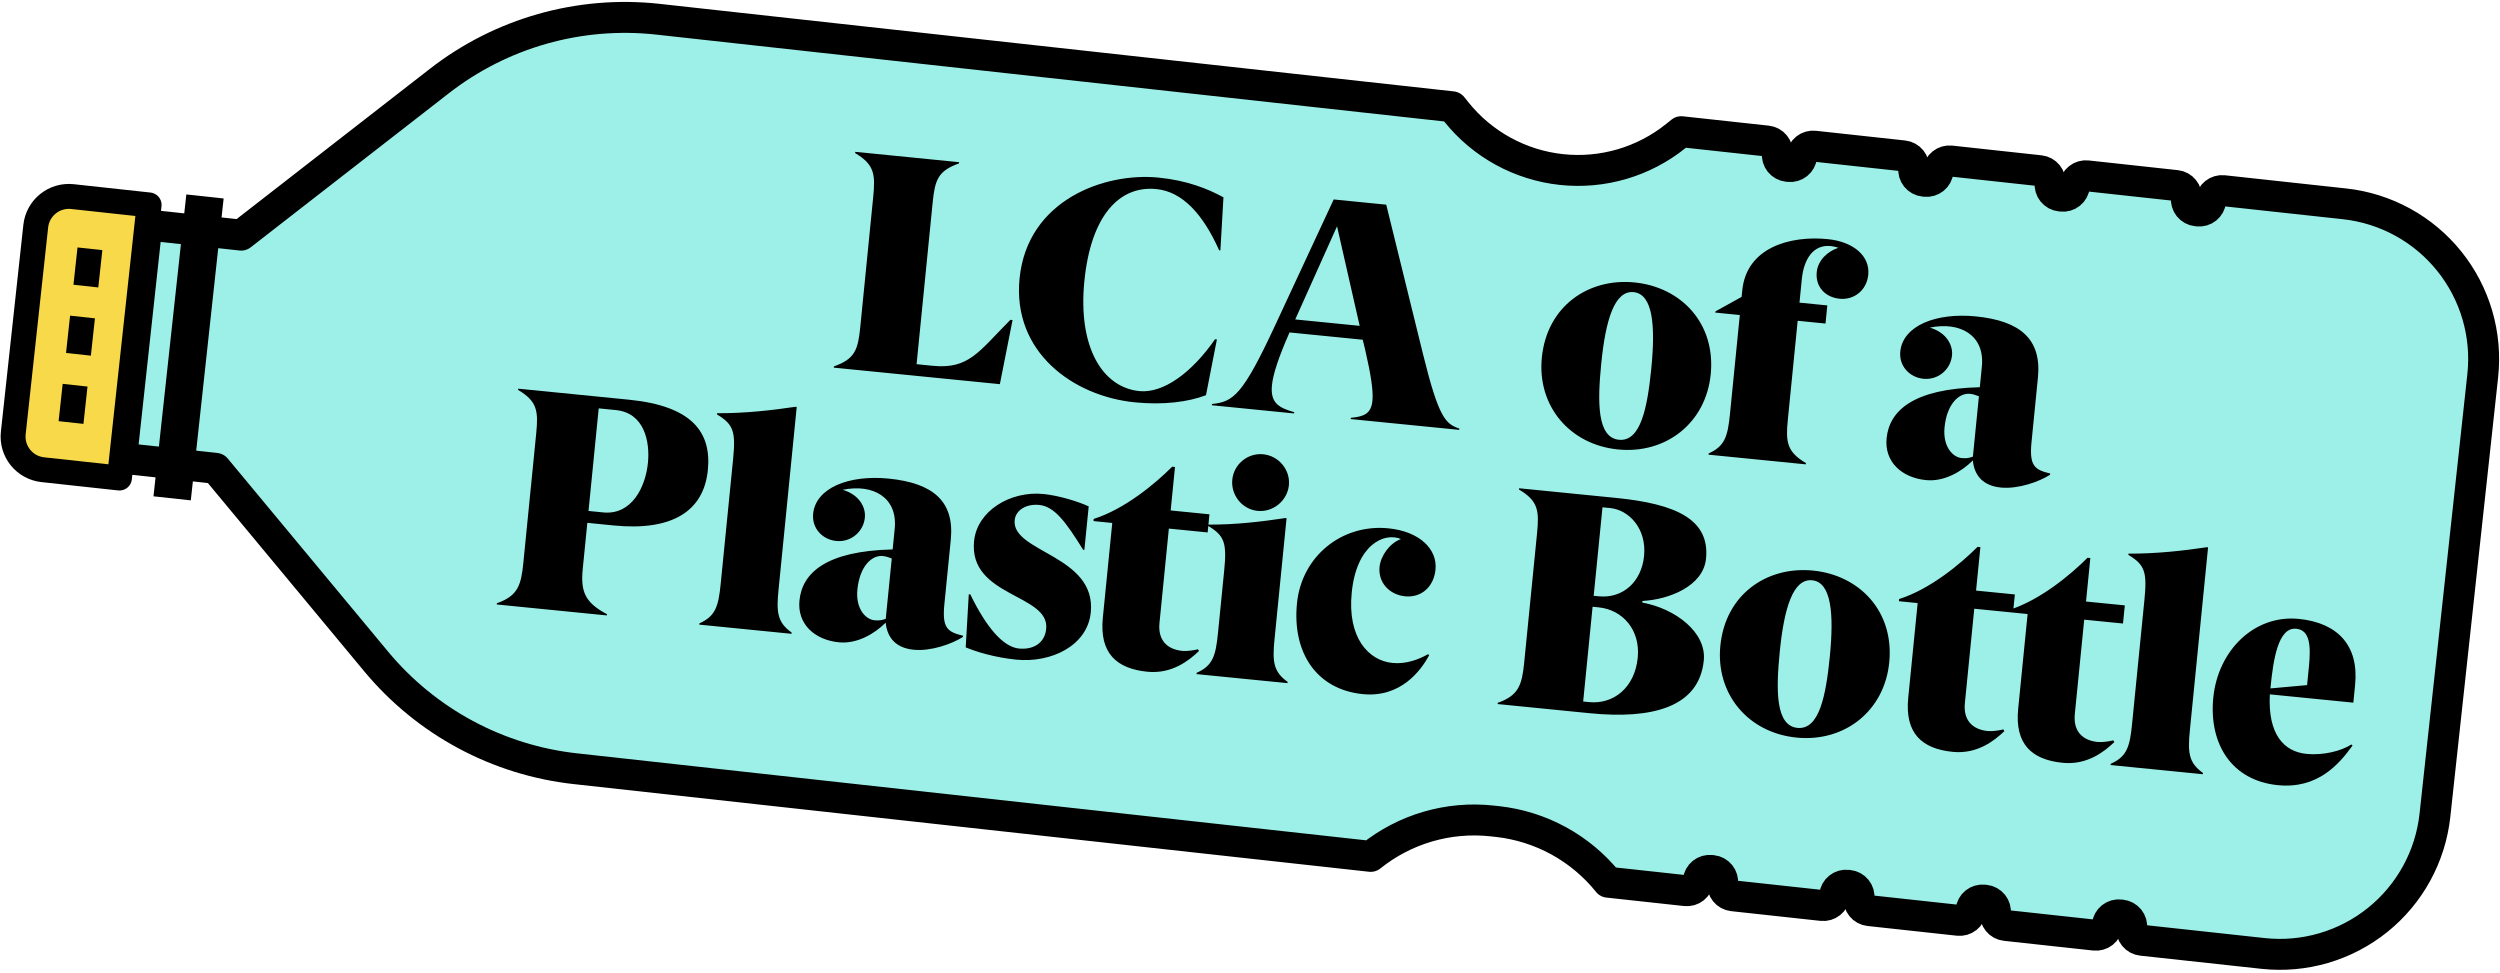 <svg width="524" height="204" viewBox="0 0 524 204" fill="none" xmlns="http://www.w3.org/2000/svg">
<path d="M337.045 184.91L353.329 186.681C353.641 186.715 353.958 186.687 354.259 186.599C354.561 186.511 354.843 186.364 355.088 186.167C355.333 185.97 355.537 185.727 355.688 185.451C355.839 185.175 355.934 184.873 355.968 184.56C356.038 183.929 356.355 183.352 356.849 182.954C357.344 182.556 357.976 182.371 358.607 182.438L358.94 182.474C359.571 182.544 360.148 182.861 360.545 183.356C360.943 183.851 361.128 184.483 361.061 185.114C360.994 185.745 361.179 186.377 361.577 186.871C361.974 187.366 362.551 187.683 363.182 187.753L381.914 189.79C382.545 189.857 383.177 189.672 383.672 189.274C384.167 188.877 384.484 188.3 384.554 187.669C384.588 187.356 384.683 187.053 384.834 186.777C384.985 186.502 385.189 186.258 385.434 186.061C385.679 185.864 385.96 185.717 386.262 185.629C386.564 185.541 386.88 185.513 387.193 185.547L387.525 185.583C388.156 185.653 388.733 185.971 389.13 186.465C389.528 186.96 389.713 187.592 389.646 188.223C389.612 188.536 389.64 188.852 389.728 189.154C389.816 189.456 389.963 189.737 390.16 189.982C390.357 190.227 390.601 190.431 390.877 190.582C391.152 190.733 391.455 190.828 391.768 190.862L410.499 192.899C410.812 192.933 411.128 192.905 411.429 192.817C411.731 192.729 412.013 192.582 412.258 192.385C412.503 192.188 412.707 191.945 412.858 191.669C413.009 191.393 413.104 191.09 413.138 190.778C413.208 190.147 413.525 189.57 414.019 189.172C414.514 188.775 415.146 188.589 415.777 188.656L416.11 188.693C416.422 188.727 416.725 188.822 417.001 188.973C417.277 189.124 417.52 189.328 417.717 189.573C417.914 189.818 418.061 190.1 418.149 190.401C418.237 190.703 418.265 191.02 418.231 191.332C418.164 191.963 418.349 192.595 418.747 193.089C419.144 193.584 419.721 193.901 420.352 193.971L439.063 196.006C439.375 196.04 439.692 196.012 439.993 195.924C440.295 195.836 440.577 195.689 440.822 195.492C441.067 195.295 441.271 195.052 441.422 194.776C441.573 194.5 441.668 194.197 441.702 193.885C441.736 193.572 441.831 193.27 441.982 192.994C442.133 192.718 442.337 192.474 442.582 192.277C442.827 192.08 443.108 191.934 443.41 191.845C443.712 191.757 444.028 191.729 444.341 191.763L444.673 191.799C445.304 191.869 445.881 192.186 446.279 192.681C446.676 193.176 446.861 193.808 446.794 194.439C446.76 194.752 446.788 195.068 446.876 195.37C446.964 195.671 447.111 195.953 447.308 196.198C447.505 196.443 447.748 196.647 448.024 196.798C448.3 196.949 448.602 197.044 448.915 197.078L474.323 199.841C478.59 200.307 482.907 199.928 487.027 198.725C491.147 197.523 494.99 195.52 498.337 192.832C501.683 190.144 504.467 186.823 506.53 183.059C508.593 179.295 509.895 175.162 510.36 170.895L520.381 78.762C520.845 74.494 520.464 70.176 519.26 66.055C518.055 61.934 516.051 58.09 513.361 54.743C510.671 51.397 507.348 48.613 503.582 46.551C499.816 44.489 495.681 43.188 491.413 42.724L466.013 39.961C465.699 39.926 465.381 39.954 465.078 40.042C464.775 40.131 464.492 40.278 464.245 40.476C463.999 40.674 463.794 40.919 463.643 41.196C463.492 41.474 463.396 41.778 463.363 42.092C463.294 42.726 462.976 43.306 462.479 43.706C461.981 44.106 461.346 44.292 460.712 44.223L460.401 44.189C459.767 44.12 459.186 43.802 458.787 43.305C458.387 42.808 458.201 42.172 458.27 41.538C458.305 41.224 458.277 40.906 458.189 40.603C458.101 40.299 457.953 40.016 457.755 39.77C457.557 39.524 457.312 39.319 457.035 39.167C456.758 39.016 456.453 38.921 456.139 38.887L437.451 36.854C436.817 36.785 436.181 36.971 435.684 37.371C435.187 37.77 434.869 38.351 434.8 38.985C434.766 39.299 434.671 39.604 434.52 39.881C434.368 40.159 434.163 40.403 433.917 40.601C433.671 40.799 433.388 40.947 433.084 41.035C432.781 41.124 432.463 41.151 432.149 41.116L431.838 41.082C431.524 41.049 431.219 40.953 430.942 40.802C430.664 40.65 430.42 40.446 430.222 40.199C430.024 39.953 429.876 39.67 429.788 39.366C429.7 39.063 429.672 38.745 429.707 38.431C429.742 38.117 429.714 37.799 429.626 37.496C429.538 37.192 429.39 36.909 429.192 36.663C428.994 36.416 428.749 36.212 428.472 36.06C428.195 35.909 427.89 35.813 427.576 35.78L408.866 33.745C408.232 33.676 407.596 33.862 407.099 34.262C406.602 34.661 406.284 35.242 406.215 35.876C406.146 36.51 405.828 37.091 405.331 37.49C404.833 37.89 404.198 38.076 403.564 38.007L403.253 37.973C402.939 37.94 402.634 37.844 402.357 37.692C402.08 37.541 401.835 37.336 401.637 37.09C401.439 36.844 401.292 36.561 401.204 36.257C401.116 35.954 401.088 35.636 401.123 35.322C401.192 34.688 401.006 34.052 400.606 33.555C400.207 33.058 399.626 32.74 398.992 32.671L380.281 30.636C379.967 30.601 379.649 30.628 379.346 30.717C379.042 30.805 378.759 30.953 378.513 31.151C378.266 31.349 378.062 31.593 377.91 31.871C377.759 32.148 377.663 32.453 377.63 32.767C377.561 33.401 377.243 33.982 376.746 34.381C376.248 34.781 375.613 34.967 374.979 34.898L374.668 34.864C374.354 34.83 374.049 34.736 373.772 34.584C373.494 34.433 373.25 34.227 373.052 33.981C372.854 33.735 372.706 33.452 372.618 33.148C372.53 32.845 372.502 32.527 372.537 32.213C372.572 31.899 372.544 31.581 372.456 31.277C372.368 30.974 372.22 30.691 372.022 30.445C371.824 30.199 371.579 29.994 371.302 29.842C371.025 29.691 370.72 29.596 370.406 29.562L352.383 27.601L351.252 28.51C344.493 33.941 335.855 36.467 327.235 35.53C322.967 35.066 318.832 33.765 315.067 31.703C311.301 29.641 307.979 26.857 305.289 23.511L304.38 22.38L137.78 4.017C121.43 2.245 105.032 6.905 92.057 17.011L50.55 49.283L30.8 47.135L25.483 96.024L45.233 98.172L78.833 138.635C89.336 151.289 104.351 159.359 120.7 161.135L287.3 179.498C290.842 176.651 294.909 174.53 299.271 173.255C303.633 171.981 308.203 171.577 312.72 172.069L313.826 172.189C318.343 172.68 322.719 174.057 326.705 176.239C330.69 178.422 334.206 181.369 337.053 184.91H337.045Z" fill="#9CF0E8" stroke="black" stroke-width="6.485" stroke-linecap="round" stroke-linejoin="round"/>
<path d="M31.255 42.953L25.035 100.196L8.96 98.449C7.122 98.249 5.439 97.328 4.28 95.886C3.121 94.445 2.583 92.603 2.782 90.765L7.496 47.385C7.695 45.546 8.617 43.863 10.058 42.704C11.499 41.545 13.342 41.007 15.18 41.206L31.255 42.953Z" fill="#F8D949" stroke="black" stroke-width="5.225" stroke-linejoin="round"/>
<path d="M36.082 104.453L42.964 41.18" stroke="black" stroke-width="7.866" stroke-linejoin="round"/>
<path d="M21.027 56.339L15.821 55.773" stroke="black" stroke-width="7.866" stroke-linejoin="round"/>
<path d="M19.472 70.636L14.266 70.07" stroke="black" stroke-width="7.866" stroke-linejoin="round"/>
<path d="M17.917 84.933L12.711 84.367" stroke="black" stroke-width="7.866" stroke-linejoin="round"/>
<path d="M209.573 80.521L174.765 77.058L174.791 76.795C179.182 75.246 179.836 73.325 180.306 68.606L183.032 41.205C183.502 36.485 183.239 34.472 179.239 32.089L179.265 31.826L201.029 33.992L201.002 34.254C196.611 35.803 195.957 37.724 195.487 42.444L192.115 76.334L195.458 76.667C203.063 77.424 205.08 73.785 211.775 67.036L212.234 67.082L209.573 80.521ZM255.062 71.145L252.774 82.833C249.058 84.251 243.893 84.929 237.862 84.329C224.948 83.044 212.162 73.827 213.701 58.357C215.344 41.838 231.604 36.107 242.814 37.222C248.845 37.822 253.172 39.577 256.437 41.358L255.794 52.482L255.532 52.456C252.119 44.835 247.817 40.17 242.376 39.628C234.641 38.859 228.653 45.148 227.283 58.914C225.9 72.811 231.089 81.205 238.825 81.975C243.872 82.477 249.874 78.043 254.669 71.106L255.062 71.145ZM305.854 90.101L283.107 87.837L283.133 87.575C285.873 87.318 287.387 86.74 287.661 83.987C287.869 81.89 287.343 78.527 286.095 73.107L285.622 71.206L270.283 69.68C267.972 74.945 266.833 78.406 266.598 80.766C266.226 84.503 268.114 85.485 271.268 86.395L271.242 86.657L254.001 84.941L254.028 84.679C258.511 84.198 260.424 82.932 267.332 68.062L279.544 41.804L290.557 42.9L298.288 74.32C301.592 87.691 303.001 88.824 305.88 89.838L305.854 90.101ZM284.985 68.296L280.242 47.434L271.481 66.953L284.985 68.296ZM339.328 92.173C343.917 92.63 345.303 85.353 346.112 77.225C347.018 68.113 346.406 61.63 342.407 61.233C338.408 60.835 336.53 67.069 335.623 76.181C334.815 84.31 334.74 91.717 339.328 92.173ZM358.567 78.464C357.556 88.625 349.221 95.21 339.126 94.206C329.031 93.201 322.157 85.103 323.168 74.942C324.238 64.191 332.907 58.235 342.609 59.2C352.311 60.166 359.636 67.713 358.567 78.464ZM378.499 97.329L358.112 95.3L358.138 95.038C361.533 93.522 362.135 91.463 362.604 86.744L364.665 66.029L359.487 65.514L359.578 65.258L365.044 62.227L365.18 60.85C366.081 51.804 375.328 49.348 383.064 50.118C388.57 50.666 391.974 53.718 391.589 57.586C391.263 60.864 388.609 62.917 385.593 62.617C382.512 62.31 380.486 60.056 380.786 57.041C381.04 54.484 383.143 52.641 385.332 51.932C384.756 51.742 384.238 51.625 383.713 51.572C380.042 51.207 378.077 54.322 377.66 58.517L377.171 63.434L383.005 64.014L382.627 67.816L376.792 67.236L374.731 87.95C374.262 92.67 374.525 94.682 378.525 97.066L378.499 97.329ZM413.519 95.716L414.778 83.064C414.266 82.88 413.696 82.625 412.909 82.547C410.615 82.319 408.066 84.647 407.577 89.563C407.186 93.496 409.206 95.816 411.172 96.012C412.09 96.103 412.628 96.024 413.519 95.716ZM429.718 99.247L429.692 99.509C427.359 100.998 422.968 102.548 419.363 102.189C415.823 101.837 413.836 99.852 413.506 96.509C411.154 98.856 407.498 101.008 403.695 100.63C398.582 100.121 394.943 96.78 395.432 91.864C396.006 86.095 400.966 81.491 414.967 81.163L415.397 76.836C416.063 70.15 410.712 67.367 404.492 68.668C407.967 69.675 409.358 72.329 409.143 74.493C408.843 77.508 406.176 79.692 403.16 79.392C400.211 79.099 398 76.694 398.3 73.679C398.835 68.303 405.736 65.481 414.127 66.316C423.435 67.243 427.954 71.068 427.151 79.131L425.808 92.635C425.312 97.617 426.42 98.456 429.718 99.247Z" fill="black"/>
<path d="M127.197 128.994L104.122 126.698L104.148 126.436C108.539 124.887 109.22 122.704 109.69 117.984L112.39 90.845C112.859 86.125 112.596 84.113 108.596 81.729L108.623 81.467L131.828 83.776C145.07 85.093 149.156 90.597 148.367 98.529C147.5 107.248 140.737 111.341 128.61 110.135L123.103 109.587L122.144 119.223C121.675 123.943 122.568 126.283 127.223 128.732L127.197 128.994ZM123.351 107.096L126.432 107.402C132.397 107.996 135.298 102.128 135.807 97.015C136.251 92.557 135.061 86.547 129.096 85.953L125.49 85.595L123.351 107.096ZM165.903 132.845L146.565 130.921L146.591 130.659C149.986 129.143 150.588 127.084 151.057 122.365L153.66 96.209C154.234 90.441 153.722 88.933 150.286 86.87L150.312 86.608C156.067 86.651 161.96 85.979 166.731 85.263L166.994 85.289L163.185 123.571C162.715 128.291 162.9 130.428 165.929 132.583L165.903 132.845ZM185.652 129.713L186.911 117.061C186.4 116.878 185.83 116.622 185.043 116.544C182.749 116.316 180.2 118.644 179.711 123.561C179.319 127.494 181.339 129.813 183.306 130.009C184.224 130.1 184.761 130.021 185.652 129.713ZM201.851 133.244L201.825 133.507C199.493 134.996 195.102 136.545 191.496 136.186C187.956 135.834 185.969 133.849 185.64 130.506C183.288 132.854 179.631 135.006 175.829 134.627C170.716 134.119 167.076 130.777 167.566 125.861C168.139 120.092 173.099 115.488 187.1 115.16L187.531 110.834C188.196 104.147 182.846 101.364 176.626 102.665C180.101 103.673 181.492 106.327 181.276 108.49C180.976 111.505 178.31 113.69 175.294 113.39C172.344 113.096 170.134 110.691 170.434 107.676C170.969 102.301 177.87 99.479 186.261 100.314C195.569 101.24 200.087 105.066 199.285 113.129L197.941 126.632C197.446 131.614 198.554 132.453 201.851 133.244ZM202.412 135.683L203.055 124.559L203.383 124.592C206.625 131.27 210.166 135.594 213.575 135.933C216.394 136.214 218.969 134.948 219.282 131.801C220.013 124.459 202.997 125.149 204.164 113.415C204.79 107.122 211.704 102.845 218.718 103.543C221.93 103.863 226.04 105.132 228.191 106.141L227.284 115.252L227.022 115.226C223.427 109.44 221.04 106.157 217.827 105.838C215.074 105.564 212.886 106.935 212.677 109.032C212.005 115.784 229.822 116.365 228.628 128.362C227.93 135.376 220.289 138.985 213.013 138.261C208.358 137.798 204.444 136.548 202.412 135.683ZM251.083 136.091L251.313 136.444C249.19 138.484 245.6 141.304 240.486 140.796C234.062 140.157 230.41 136.946 231.153 129.473L233.129 109.611L229.196 109.22L229.242 108.761C235.665 106.752 242.158 101.373 245.689 97.819L246.279 97.878L245.373 106.989L253.501 107.798L253.123 111.6L244.994 110.792L243.025 130.588C242.666 134.194 244.66 136.113 247.806 136.426C248.724 136.518 250.133 136.327 251.083 136.091ZM263.594 107.081C260.316 106.755 257.968 103.741 258.288 100.529C258.607 97.317 261.497 94.89 264.774 95.216C268.052 95.542 270.472 98.497 270.153 101.709C269.833 104.922 266.871 107.407 263.594 107.081ZM269.865 143.189L250.789 141.291L250.816 141.029C254.21 139.513 254.812 137.455 255.282 132.735L256.593 119.559C257.167 113.79 256.655 112.283 253.219 110.22L253.245 109.957C259 110 264.631 109.303 269.402 108.586L269.664 108.612L267.147 133.915C266.677 138.635 266.862 140.772 269.891 142.927L269.865 143.189ZM299.317 137.116L299.56 137.339C297.857 140.48 293.639 146.283 285.641 145.487C275.94 144.522 270.816 136.796 271.847 126.439C272.825 116.606 281.251 109.765 291.019 110.737C297.508 111.382 301.312 115.071 300.882 119.397C300.523 123.003 297.909 125.325 294.5 124.985C291.222 124.659 288.829 122.104 289.155 118.826C289.389 116.467 291.309 113.811 293.642 112.984C290.147 111.511 284.328 114.109 283.323 124.204C282.378 133.71 286.87 138.46 291.852 138.955C294.671 139.236 297.351 138.245 299.317 137.116ZM333.176 149.488L313.903 147.571L313.929 147.309C318.32 145.76 319.001 143.576 319.471 138.857L322.171 111.718C322.64 106.998 322.377 104.986 318.378 102.602L318.404 102.34L338.725 104.362C351.377 105.62 358.399 108.901 357.583 117.095C357.009 122.864 349.846 125.66 344.255 125.964L344.222 126.292C351.178 127.579 357.702 132.532 357.115 138.431C356.137 148.264 346.286 150.793 333.176 149.488ZM331.831 147.038L333.076 147.161C338.124 147.664 342.638 144.207 343.271 137.848C343.839 132.145 340.231 127.814 335.052 127.299L333.807 127.175L331.831 147.038ZM334.035 124.881L335.084 124.985C340.132 125.487 344.056 121.972 344.598 116.531C345.172 110.762 341.388 106.877 337.52 106.492L335.881 106.329L334.035 124.881ZM376.745 152.566C381.334 153.022 382.72 145.746 383.529 137.617C384.435 128.505 383.822 122.023 379.824 121.625C375.825 121.227 373.947 127.462 373.04 136.573C372.231 144.702 372.156 152.109 376.745 152.566ZM395.984 138.856C394.973 149.017 386.638 155.602 376.543 154.598C366.448 153.593 359.574 145.495 360.585 135.334C361.655 124.584 370.324 118.627 380.026 119.593C389.728 120.558 397.053 128.106 395.984 138.856ZM419.894 152.887L420.124 153.241C418.001 155.28 414.41 158.101 409.297 157.592C402.873 156.953 399.22 153.743 399.964 146.27L401.94 126.407L398.007 126.016L398.053 125.557C404.475 123.548 410.969 118.17 414.5 114.615L415.09 114.674L414.183 123.786L422.312 124.594L421.934 128.397L413.805 127.588L411.835 147.385C411.477 150.99 413.47 152.91 416.617 153.223C417.535 153.314 418.944 153.123 419.894 152.887ZM442.94 155.18L443.17 155.534C441.047 157.573 437.456 160.394 432.343 159.885C425.919 159.246 422.266 156.036 423.01 148.563L424.986 128.7L421.053 128.309L421.098 127.85C427.521 125.841 434.015 120.463 437.546 116.908L438.136 116.967L437.229 126.079L445.358 126.887L444.98 130.69L436.851 129.881L434.881 149.678C434.523 153.283 436.516 155.203 439.663 155.516C440.58 155.607 441.99 155.416 442.94 155.18ZM461.722 162.278L442.384 160.354L442.41 160.092C445.805 158.576 446.407 156.518 446.876 151.798L449.479 125.642C450.053 119.874 449.541 118.366 446.105 116.303L446.131 116.041C451.886 116.084 457.779 115.413 462.55 114.696L462.812 114.722L459.003 153.005C458.534 157.724 458.718 159.861 461.748 162.016L461.722 162.278ZM492.851 156.041L493.094 156.264C490.251 160.218 485.764 165.399 477.438 164.57C467.737 163.605 462.941 155.912 463.907 146.21C464.885 136.377 472.459 128.79 481.833 129.722C489.961 130.531 494.454 135.281 493.632 143.541L493.26 147.277L475.758 145.536C475.316 153.966 478.733 157.549 483.453 158.019C486.927 158.365 490.728 157.419 492.851 156.041ZM483.563 143.598L483.948 139.731C484.398 135.207 484.115 132.068 481.296 131.787C477.494 131.409 476.481 138.259 475.908 144.028L475.881 144.29L483.563 143.598Z" fill="black"/>
</svg>
